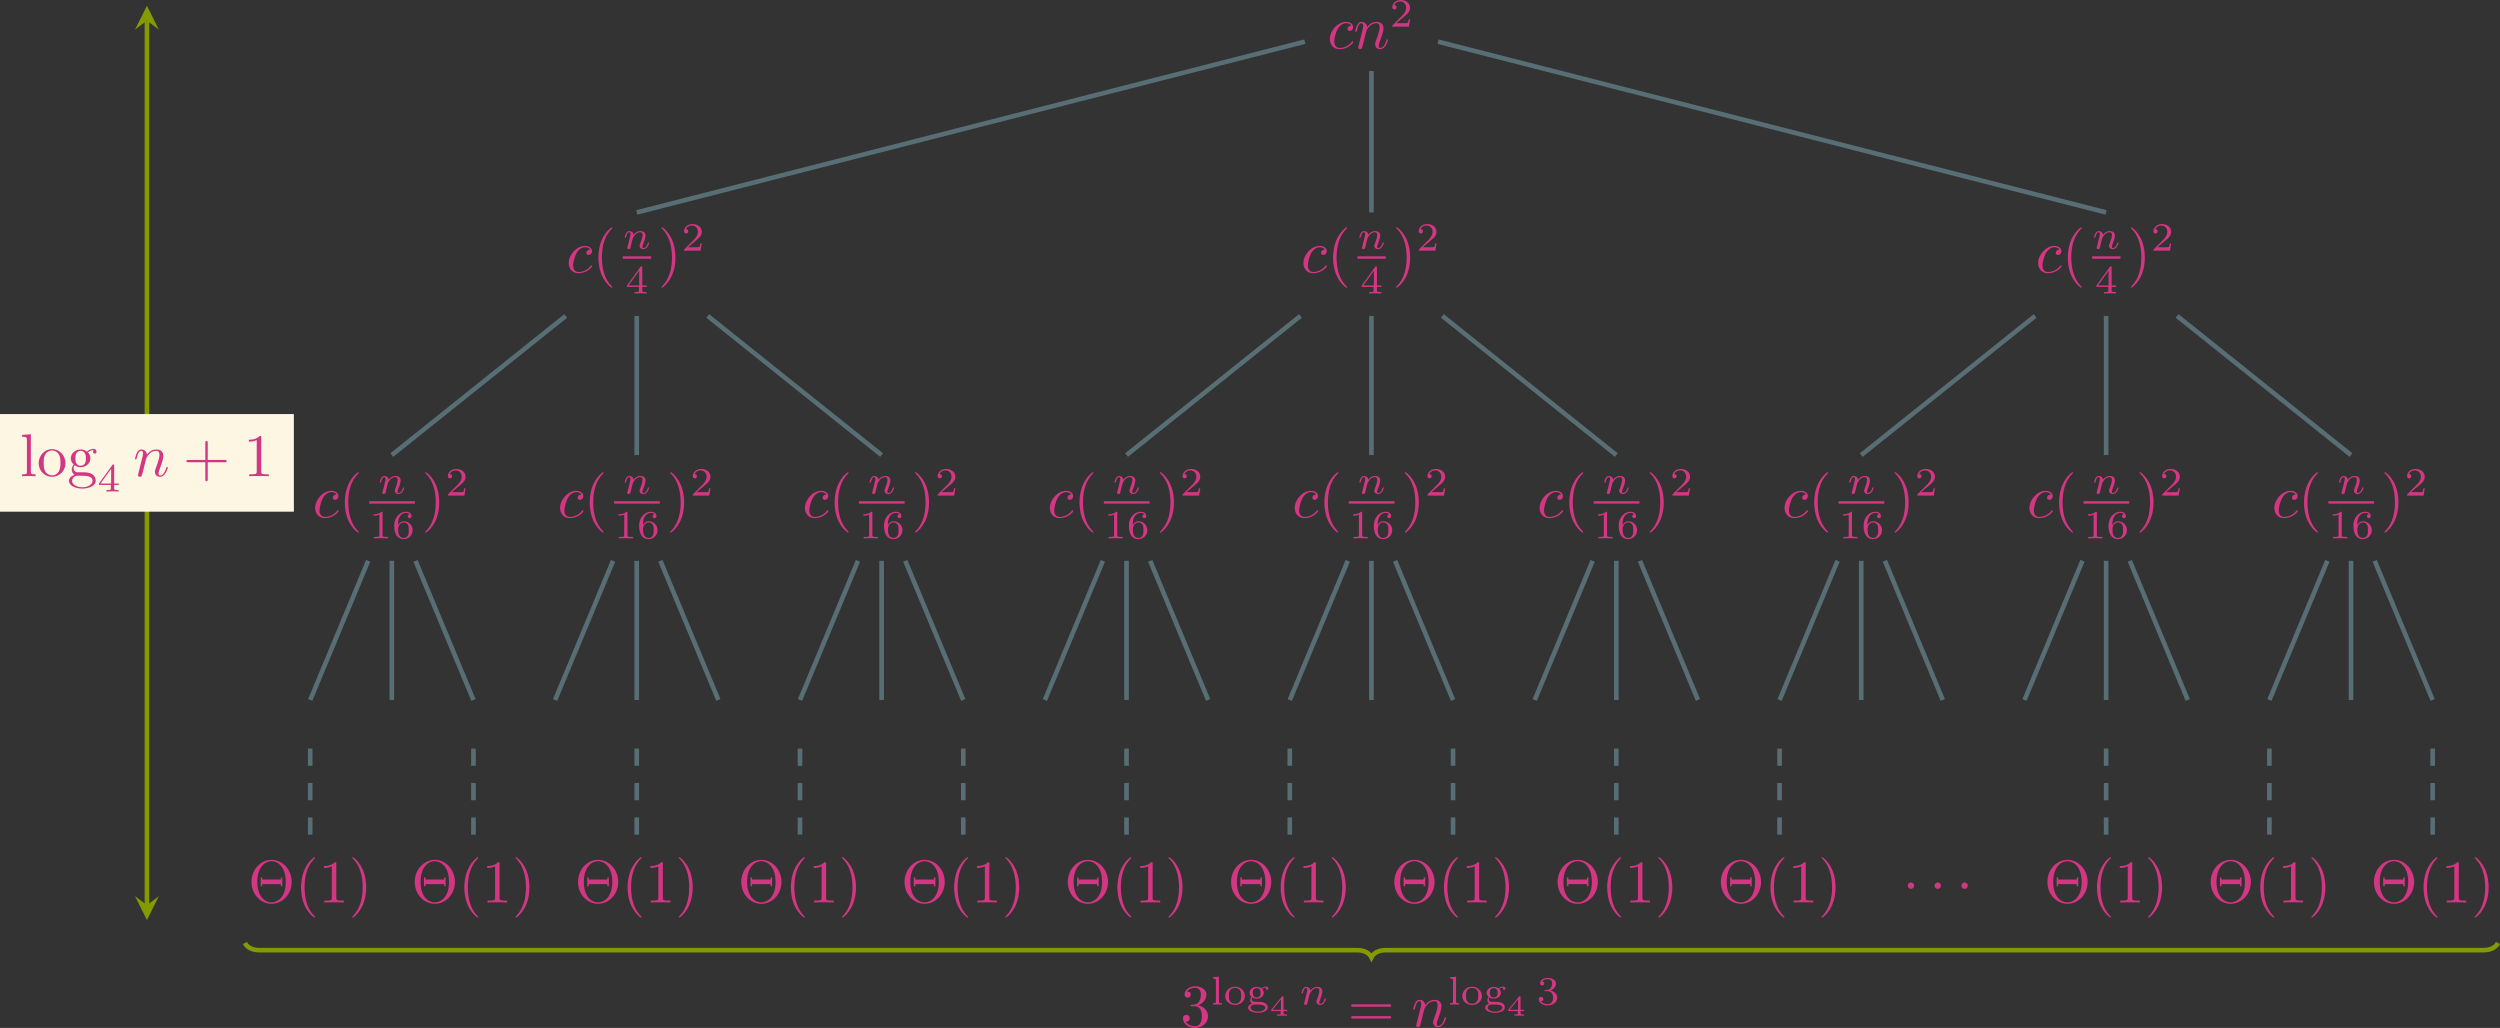 <?xml version="1.0" encoding="UTF-8" standalone="no"?>
<svg
   width="434.06pt"
   height="178.47pt"
   viewBox="0 0 434.06 178.47"
   version="1.1"
   id="svg749"
   xmlns:xlink="http://www.w3.org/1999/xlink"
   xmlns="http://www.w3.org/2000/svg"
   xmlns:svg="http://www.w3.org/2000/svg">
  <rect x="0" y="0" width="434.06" height="178.47" fill="#333333" stroke="none"/>
  <defs
     id="defs81">
    <g
       id="g79">
      <g
         id="glyph-0-0" />
      <g
         id="glyph-0-1">
        <path
           d="m 7.578,-3.562 c 0,-2.141 -1.594,-3.844 -3.5,-3.844 -1.891,0 -3.484,1.688 -3.484,3.844 0,2.156 1.609,3.797 3.484,3.797 1.906,0 3.5,-1.672 3.5,-3.797 z m -3.5,3.547 c -1.031,0 -2.469,-0.891 -2.469,-3.547 0,-2.703 1.453,-3.609 2.469,-3.609 1.062,0 2.469,0.953 2.469,3.609 0,2.688 -1.469,3.547 -2.469,3.547 z m 1.875,-4.328 H 5.688 v 0.359 H 2.469 V -4.344 H 2.203 v 1.516 H 2.469 V -3.188 H 5.688 v 0.359 h 0.266 z m 0,0"
           id="path3" />
      </g>
      <g
         id="glyph-0-2">
        <path
           d="m 3.469,2.516 c 0,-0.031 0,-0.047 -0.172,-0.234 C 1.984,0.969 1.656,-1.016 1.656,-2.625 c 0,-1.828 0.391,-3.656 1.688,-4.969 0.125,-0.125 0.125,-0.141 0.125,-0.172 C 3.469,-7.844 3.438,-7.875 3.375,-7.875 c -0.109,0 -1.047,0.719 -1.672,2.047 -0.531,1.156 -0.656,2.328 -0.656,3.203 0,0.812 0.109,2.094 0.688,3.281 0.625,1.281 1.531,1.969 1.641,1.969 0.062,0 0.094,-0.031 0.094,-0.109 z m 0,0"
           id="path6" />
      </g>
      <g
         id="glyph-0-3">
        <path
           d="m 3.094,-6.719 c 0,-0.25 0,-0.281 -0.25,-0.281 C 2.188,-6.328 1.266,-6.328 0.938,-6.328 V -6 c 0.203,0 0.828,0 1.375,-0.266 v 5.438 c 0,0.375 -0.031,0.5 -0.984,0.5 H 1 V 0 c 0.359,-0.031 1.281,-0.031 1.703,-0.031 0.422,0 1.328,0 1.703,0.031 V -0.328 H 4.062 c -0.938,0 -0.969,-0.109 -0.969,-0.5 z m 0,0"
           id="path9" />
      </g>
      <g
         id="glyph-0-4">
        <path
           d="m 3.031,-2.625 c 0,-0.812 -0.109,-2.094 -0.688,-3.281 C 1.719,-7.188 0.812,-7.875 0.703,-7.875 c -0.062,0 -0.109,0.047 -0.109,0.109 0,0.031 0,0.047 0.203,0.234 1.031,1.047 1.625,2.719 1.625,4.906 0,1.797 -0.391,3.641 -1.688,4.969 C 0.594,2.469 0.594,2.484 0.594,2.516 0.594,2.578 0.641,2.625 0.703,2.625 0.812,2.625 1.75,1.906 2.375,0.578 2.906,-0.578 3.031,-1.75 3.031,-2.625 Z m 0,0"
           id="path12" />
      </g>
      <g
         id="glyph-0-5">
        <path
           d="M 3.047,-3.703 C 3.906,-3.984 4.516,-4.719 4.516,-5.547 4.516,-6.406 3.594,-7 2.578,-7 c -1.062,0 -1.859,0.641 -1.859,1.438 0,0.344 0.234,0.547 0.547,0.547 0.312,0 0.531,-0.234 0.531,-0.531 0,-0.531 -0.5,-0.531 -0.656,-0.531 0.328,-0.516 1.016,-0.656 1.406,-0.656 0.422,0 1,0.234 1,1.188 0,0.125 -0.016,0.734 -0.297,1.188 -0.312,0.5 -0.672,0.531 -0.922,0.547 -0.094,0.016 -0.344,0.031 -0.422,0.031 -0.078,0.016 -0.156,0.016 -0.156,0.125 0,0.125 0.078,0.125 0.25,0.125 h 0.469 c 0.859,0 1.25,0.703 1.25,1.734 C 3.719,-0.375 3,-0.062 2.531,-0.062 c -0.453,0 -1.234,-0.172 -1.609,-0.797 0.375,0.047 0.688,-0.188 0.688,-0.578 0,-0.375 -0.281,-0.594 -0.578,-0.594 -0.25,0 -0.594,0.156 -0.594,0.609 0,0.953 0.984,1.656 2.125,1.656 1.281,0 2.234,-0.953 2.234,-2.031 0,-0.859 -0.656,-1.672 -1.75,-1.906 z m 0,0"
           id="path15" />
      </g>
      <g
         id="glyph-0-6">
        <path
           d="m 7.219,-3.438 c 0.156,0 0.359,0 0.359,-0.203 0,-0.219 -0.203,-0.219 -0.359,-0.219 H 0.938 c -0.156,0 -0.344,0 -0.344,0.219 0,0.203 0.188,0.203 0.344,0.203 z m 0,2.047 c 0.156,0 0.359,0 0.359,-0.219 C 7.578,-1.812 7.375,-1.812 7.219,-1.812 H 0.938 c -0.156,0 -0.344,0 -0.344,0.203 0,0.219 0.188,0.219 0.344,0.219 z m 0,0"
           id="path18" />
      </g>
      <g
         id="glyph-0-7">
        <path
           d="M 4.297,-2.422 H 7.219 c 0.156,0 0.359,0 0.359,-0.203 0,-0.203 -0.203,-0.203 -0.359,-0.203 H 4.297 V -5.781 c 0,-0.141 0,-0.344 -0.219,-0.344 C 3.875,-6.125 3.875,-5.922 3.875,-5.781 v 2.953 H 0.938 c -0.156,0 -0.344,0 -0.344,0.203 0,0.203 0.188,0.203 0.344,0.203 H 3.875 V 0.531 c 0,0.141 0,0.344 0.203,0.344 0.219,0 0.219,-0.203 0.219,-0.344 z m 0,0"
           id="path21" />
      </g>
      <g
         id="glyph-1-0" />
      <g
         id="glyph-1-1">
        <path
           d="m 2.016,-2.625 c 0,-0.297 -0.25,-0.562 -0.562,-0.562 -0.297,0 -0.547,0.266 -0.547,0.562 0,0.297 0.25,0.562 0.547,0.562 0.312,0 0.562,-0.266 0.562,-0.562 z m 0,0"
           id="path25" />
      </g>
      <g
         id="glyph-2-0" />
      <g
         id="glyph-2-1">
        <path
           d="M 1.953,0 V -0.25 C 1.5,-0.25 1.438,-0.25 1.438,-0.547 V -4.844 l -1.047,0.078 v 0.25 c 0.469,0 0.516,0.062 0.516,0.391 v 3.578 C 0.906,-0.25 0.844,-0.25 0.391,-0.25 V 0 c 0,0 0.5,-0.031 0.781,-0.031 0.266,0 0.516,0.016 0.781,0.031 z m 0,0"
           id="path29" />
      </g>
      <g
         id="glyph-2-2">
        <path
           d="m 3.688,-1.484 c 0,-0.875 -0.75,-1.625 -1.703,-1.625 -0.969,0 -1.719,0.75 -1.719,1.625 0,0.859 0.766,1.547 1.719,1.547 0.938,0 1.703,-0.688 1.703,-1.547 z m -0.641,-0.062 c 0,0.328 -0.016,0.703 -0.219,0.984 -0.188,0.266 -0.5,0.406 -0.844,0.406 -0.266,0 -0.641,-0.078 -0.875,-0.422 -0.188,-0.281 -0.203,-0.641 -0.203,-0.969 0,-0.297 0,-0.719 0.25,-1.016 0.172,-0.203 0.469,-0.344 0.828,-0.344 0.406,0 0.703,0.188 0.859,0.406 0.188,0.266 0.203,0.625 0.203,0.953 z m 0,0"
           id="path32" />
      </g>
      <g
         id="glyph-2-3">
        <path
           d="m 3.797,-2.781 c 0,-0.172 -0.125,-0.359 -0.406,-0.359 -0.109,0 -0.484,0.016 -0.812,0.312 -0.203,-0.141 -0.5,-0.25 -0.812,-0.25 -0.719,0 -1.234,0.484 -1.234,1.031 0,0.266 0.141,0.516 0.328,0.703 -0.047,0.062 -0.203,0.297 -0.203,0.562 0,0.094 0.016,0.422 0.297,0.625 -0.312,0.094 -0.688,0.328 -0.688,0.688 0,0.516 0.766,0.891 1.719,0.891 0.875,0 1.703,-0.344 1.703,-0.906 0,-0.203 -0.078,-0.578 -0.469,-0.781 -0.406,-0.219 -0.828,-0.219 -1.5,-0.219 -0.156,0 -0.406,0 -0.453,-0.016 C 1.031,-0.547 0.906,-0.75 0.906,-0.953 0.906,-1.125 0.969,-1.188 1,-1.234 1.109,-1.172 1.359,-1.031 1.766,-1.031 2.484,-1.031 3,-1.5 3,-2.047 3,-2.328 2.875,-2.531 2.703,-2.719 c 0.328,-0.219 0.594,-0.234 0.719,-0.234 -0.031,0.031 -0.062,0.062 -0.062,0.172 0,0.141 0.094,0.219 0.219,0.219 0.094,0 0.219,-0.062 0.219,-0.219 z m -1.344,0.734 c 0,0.109 0,0.391 -0.141,0.562 -0.109,0.125 -0.297,0.25 -0.547,0.25 -0.672,0 -0.672,-0.672 -0.672,-0.812 0,-0.109 0,-0.391 0.125,-0.578 0.109,-0.109 0.297,-0.234 0.547,-0.234 0.688,0 0.688,0.672 0.688,0.812 z m 0.812,2.578 c 0,0.375 -0.562,0.688 -1.281,0.688 -0.734,0 -1.281,-0.328 -1.281,-0.688 0,-0.25 0.219,-0.547 0.656,-0.547 h 0.406 c 0.625,0 1.5,0 1.5,0.547 z m 0,0"
           id="path35" />
      </g>
      <g
         id="glyph-3-0" />
      <g
         id="glyph-3-1">
        <path
           d="m 3.078,-0.812 v -0.219 h -0.625 v -2.188 c 0,-0.125 0,-0.156 -0.141,-0.156 -0.094,0 -0.094,0 -0.156,0.078 L 0.312,-1.031 v 0.219 h 1.656 v 0.391 c 0,0.156 0,0.203 -0.422,0.203 h -0.188 V 0 c 0.234,-0.016 0.562,-0.016 0.859,-0.016 0.281,0 0.609,0 0.844,0.016 V -0.219 H 2.891 c -0.438,0 -0.438,-0.047 -0.438,-0.203 V -0.812 Z m -1.062,-2.031 v 1.812 h -1.469 z m 0,0"
           id="path39" />
      </g>
      <g
         id="glyph-4-0" />
      <g
         id="glyph-4-1">
        <path
           d="m 0.844,-0.438 c -0.016,0.094 -0.062,0.266 -0.062,0.281 0,0.156 0.125,0.219 0.234,0.219 0.125,0 0.234,-0.078 0.281,-0.141 0.031,-0.062 0.078,-0.297 0.125,-0.438 0.031,-0.125 0.109,-0.453 0.141,-0.625 0.047,-0.156 0.094,-0.312 0.125,-0.469 0.078,-0.281 0.094,-0.344 0.297,-0.625 C 2.172,-2.516 2.5,-2.875 3.031,-2.875 c 0.391,0 0.406,0.359 0.406,0.484 0,0.422 -0.297,1.188 -0.406,1.484 -0.078,0.203 -0.109,0.266 -0.109,0.375 0,0.375 0.297,0.594 0.656,0.594 0.703,0 1,-0.953 1,-1.062 0,-0.094 -0.078,-0.094 -0.109,-0.094 -0.094,0 -0.094,0.047 -0.125,0.125 C 4.188,-0.406 3.875,-0.125 3.609,-0.125 c -0.156,0 -0.188,-0.094 -0.188,-0.25 0,-0.156 0.047,-0.25 0.172,-0.562 0.078,-0.219 0.359,-0.953 0.359,-1.344 0,-0.672 -0.531,-0.797 -0.906,-0.797 -0.578,0 -0.969,0.359 -1.172,0.641 -0.047,-0.484 -0.453,-0.641 -0.75,-0.641 -0.297,0 -0.453,0.219 -0.547,0.375 -0.156,0.266 -0.25,0.656 -0.25,0.703 0,0.078 0.094,0.078 0.125,0.078 0.094,0 0.094,-0.016 0.141,-0.203 0.109,-0.406 0.25,-0.75 0.516,-0.75 0.188,0 0.234,0.156 0.234,0.344 0,0.125 -0.062,0.391 -0.125,0.578 -0.047,0.188 -0.109,0.469 -0.141,0.625 z m 0,0"
           id="path43" />
      </g>
      <g
         id="glyph-5-0" />
      <g
         id="glyph-5-1">
        <path
           d="m 0.922,-0.625 c -0.031,0.156 -0.094,0.406 -0.094,0.453 0,0.188 0.141,0.281 0.312,0.281 0.125,0 0.312,-0.078 0.375,-0.281 C 1.531,-0.203 1.656,-0.688 1.719,-0.953 L 1.953,-1.906 C 2.016,-2.125 2.078,-2.359 2.125,-2.609 2.172,-2.781 2.25,-3.094 2.266,-3.125 c 0.156,-0.328 0.719,-1.281 1.719,-1.281 0.469,0 0.562,0.391 0.562,0.734 0,0.641 -0.516,1.984 -0.688,2.438 -0.094,0.25 -0.094,0.375 -0.094,0.484 0,0.5 0.359,0.859 0.859,0.859 C 5.609,0.109 6,-1.422 6,-1.5 6,-1.609 5.906,-1.609 5.875,-1.609 c -0.109,0 -0.109,0.031 -0.156,0.188 -0.219,0.719 -0.562,1.312 -1.078,1.312 -0.172,0 -0.25,-0.109 -0.25,-0.359 0,-0.25 0.094,-0.5 0.188,-0.734 0.203,-0.562 0.641,-1.719 0.641,-2.312 0,-0.703 -0.453,-1.125 -1.203,-1.125 -0.953,0 -1.469,0.672 -1.641,0.906 -0.047,-0.578 -0.484,-0.906 -0.969,-0.906 -0.484,0 -0.688,0.406 -0.781,0.594 C 0.453,-3.688 0.297,-3.062 0.297,-3.031 c 0,0.109 0.109,0.109 0.141,0.109 0.094,0 0.109,0 0.172,-0.234 0.172,-0.75 0.391,-1.25 0.766,-1.25 0.203,0 0.328,0.125 0.328,0.484 0,0.219 -0.031,0.328 -0.172,0.875 z m 0,0"
           id="path47" />
      </g>
      <g
         id="glyph-5-2">
        <path
           d="m 4.156,-3.984 c -0.172,0 -0.312,0 -0.453,0.141 C 3.531,-3.688 3.5,-3.5 3.5,-3.438 c 0,0.25 0.203,0.375 0.391,0.375 0.312,0 0.594,-0.25 0.594,-0.672 0,-0.516 -0.5,-0.906 -1.234,-0.906 -1.422,0 -2.812,1.5 -2.812,2.984 0,0.938 0.609,1.766 1.688,1.766 1.516,0 2.391,-1.109 2.391,-1.234 0,-0.062 -0.062,-0.141 -0.125,-0.141 -0.047,0 -0.078,0.031 -0.141,0.109 -0.828,1.047 -1.969,1.047 -2.094,1.047 -0.672,0 -0.953,-0.516 -0.953,-1.156 0,-0.422 0.219,-1.438 0.578,-2.094 0.312,-0.594 0.891,-1.047 1.469,-1.047 0.359,0 0.766,0.125 0.906,0.422 z m 0,0"
           id="path50" />
      </g>
      <g
         id="glyph-6-0" />
      <g
         id="glyph-6-1">
        <path
           d="m 1.906,-2.328 c 0.547,0 0.938,0.375 0.938,1.125 0,0.859 -0.516,1.125 -0.906,1.125 -0.281,0 -0.906,-0.078 -1.188,-0.5 0.328,0 0.406,-0.234 0.406,-0.391 0,-0.219 -0.172,-0.375 -0.391,-0.375 -0.188,0 -0.391,0.125 -0.391,0.406 0,0.656 0.719,1.078 1.562,1.078 0.969,0 1.641,-0.656 1.641,-1.344 0,-0.547 -0.438,-1.094 -1.203,-1.25 0.719,-0.266 0.984,-0.781 0.984,-1.219 0,-0.547 -0.625,-0.953 -1.406,-0.953 -0.766,0 -1.359,0.375 -1.359,0.938 0,0.234 0.156,0.359 0.359,0.359 0.219,0 0.359,-0.156 0.359,-0.344 0,-0.203 -0.141,-0.359 -0.359,-0.375 0.25,-0.297 0.719,-0.375 0.984,-0.375 0.312,0 0.75,0.156 0.75,0.75 0,0.297 -0.094,0.625 -0.281,0.828 -0.219,0.266 -0.422,0.281 -0.766,0.312 -0.172,0.016 -0.188,0.016 -0.219,0.016 -0.016,0 -0.078,0.016 -0.078,0.094 0,0.094 0.062,0.094 0.188,0.094 z m 0,0"
           id="path54" />
      </g>
      <g
         id="glyph-6-2">
        <path
           d="m 2.328,-4.438 c 0,-0.188 0,-0.188 -0.203,-0.188 -0.453,0.438 -1.078,0.438 -1.359,0.438 v 0.25 c 0.156,0 0.625,0 1,-0.188 v 3.547 c 0,0.234 0,0.328 -0.688,0.328 H 0.812 V 0 c 0.125,0 0.984,-0.031 1.234,-0.031 0.219,0 1.094,0.031 1.25,0.031 V -0.25 H 3.031 c -0.703,0 -0.703,-0.094 -0.703,-0.328 z m 0,0"
           id="path57" />
      </g>
      <g
         id="glyph-6-3">
        <path
           d="m 1.047,-2.281 c 0,-0.562 0.047,-1.078 0.312,-1.516 0.234,-0.375 0.609,-0.625 1.062,-0.625 0.203,0 0.484,0.047 0.625,0.234 C 2.875,-4.172 2.719,-4.047 2.719,-3.844 c 0,0.172 0.125,0.328 0.328,0.328 0.219,0 0.344,-0.141 0.344,-0.344 0,-0.406 -0.297,-0.766 -0.984,-0.766 -1,0 -2.031,0.922 -2.031,2.422 0,1.797 0.844,2.344 1.625,2.344 0.844,0 1.578,-0.656 1.578,-1.562 0,-0.891 -0.703,-1.547 -1.516,-1.547 -0.562,0 -0.859,0.375 -1.016,0.688 z M 2,-0.078 c -0.359,0 -0.625,-0.203 -0.781,-0.516 C 1.125,-0.797 1.062,-1.156 1.062,-1.562 c 0,-0.688 0.406,-1.203 0.969,-1.203 0.312,0 0.531,0.125 0.703,0.375 0.172,0.266 0.172,0.562 0.172,0.969 0,0.391 0,0.688 -0.188,0.969 -0.156,0.234 -0.391,0.375 -0.719,0.375 z m 0,0"
           id="path60" />
      </g>
      <g
         id="glyph-6-4">
        <path
           d="M 3.516,-1.266 H 3.281 c -0.016,0.156 -0.094,0.562 -0.188,0.625 C 3.047,-0.594 2.516,-0.594 2.406,-0.594 H 1.125 c 0.734,-0.641 0.984,-0.844 1.391,-1.172 0.516,-0.406 1,-0.844 1,-1.5 0,-0.844 -0.734,-1.359 -1.625,-1.359 -0.859,0 -1.453,0.609 -1.453,1.25 0,0.344 0.297,0.391 0.375,0.391 0.156,0 0.359,-0.125 0.359,-0.375 0,-0.125 -0.047,-0.375 -0.406,-0.375 C 0.984,-4.219 1.453,-4.375 1.781,-4.375 c 0.703,0 1.062,0.547 1.062,1.109 0,0.609 -0.438,1.078 -0.656,1.328 L 0.516,-0.266 C 0.438,-0.203 0.438,-0.188 0.438,0 h 2.875 z m 0,0"
           id="path63" />
      </g>
      <g
         id="glyph-6-5">
        <path
           d="m 3.688,-1.141 v -0.25 H 2.906 V -4.5 c 0,-0.141 0,-0.203 -0.141,-0.203 -0.094,0 -0.125,0 -0.188,0.109 l -2.312,3.203 v 0.25 h 2.062 v 0.562 c 0,0.25 0,0.328 -0.578,0.328 H 1.562 V 0 C 1.922,-0.016 2.359,-0.031 2.609,-0.031 2.875,-0.031 3.312,-0.016 3.672,0 v -0.25 h -0.188 C 2.906,-0.25 2.906,-0.328 2.906,-0.578 v -0.562 z M 2.375,-3.938 v 2.547 H 0.531 Z m 0,0"
           id="path66" />
      </g>
      <g
         id="glyph-7-0" />
      <g
         id="glyph-7-1">
        <path
           d="m 2.672,0 v -0.328 c -0.703,0 -0.812,0 -0.812,-0.469 V -7.281 L 0.344,-7.172 v 0.328 c 0.734,0 0.828,0.078 0.828,0.578 v 5.469 c 0,0.469 -0.125,0.469 -0.828,0.469 V 0 l 1.172,-0.031 z m 0,0"
           id="path70" />
      </g>
      <g
         id="glyph-7-2">
        <path
           d="m 4.953,-2.25 c 0,-1.344 -1.062,-2.453 -2.328,-2.453 -1.312,0 -2.328,1.141 -2.328,2.453 0,1.359 1.094,2.359 2.312,2.359 1.281,0 2.344,-1.016 2.344,-2.359 z m -0.875,-0.078 c 0,0.375 0,0.938 -0.234,1.406 -0.234,0.469 -0.688,0.781 -1.219,0.781 -0.453,0 -0.906,-0.234 -1.203,-0.703 -0.25,-0.469 -0.25,-1.109 -0.25,-1.484 0,-0.406 0,-0.984 0.25,-1.438 C 1.703,-4.25 2.188,-4.469 2.609,-4.469 c 0.469,0 0.922,0.234 1.188,0.672 0.281,0.453 0.281,1.062 0.281,1.469 z m 0,0"
           id="path73" />
      </g>
      <g
         id="glyph-7-3">
        <path
           d="m 5.094,-4.234 c 0,-0.188 -0.125,-0.516 -0.531,-0.516 -0.219,0 -0.672,0.062 -1.125,0.484 -0.438,-0.344 -0.875,-0.375 -1.109,-0.375 -0.969,0 -1.703,0.719 -1.703,1.531 0,0.469 0.234,0.859 0.5,1.078 -0.141,0.156 -0.328,0.516 -0.328,0.875 0,0.328 0.141,0.719 0.469,0.938 -0.641,0.172 -0.969,0.625 -0.969,1.047 0,0.75 1.031,1.328 2.312,1.328 1.25,0 2.344,-0.531 2.344,-1.344 0,-0.375 -0.156,-0.906 -0.688,-1.203 C 3.703,-0.688 3.094,-0.688 2.453,-0.688 c -0.266,0 -0.703,0 -0.781,0 -0.344,-0.047 -0.562,-0.375 -0.562,-0.703 0,-0.047 0,-0.297 0.188,-0.5 0.406,0.297 0.828,0.328 1.031,0.328 0.984,0 1.703,-0.719 1.703,-1.531 0,-0.391 -0.172,-0.781 -0.438,-1.016 0.391,-0.359 0.766,-0.422 0.953,-0.422 0,0 0.078,0 0.109,0.016 -0.125,0.047 -0.172,0.156 -0.172,0.281 0,0.188 0.141,0.312 0.297,0.312 0.109,0 0.312,-0.078 0.312,-0.312 z m -1.844,1.125 c 0,0.281 -0.016,0.625 -0.172,0.891 C 3,-2.094 2.75,-1.812 2.328,-1.812 c -0.906,0 -0.906,-1.047 -0.906,-1.281 0,-0.281 0,-0.625 0.156,-0.891 0.094,-0.125 0.328,-0.422 0.75,-0.422 0.922,0 0.922,1.062 0.922,1.297 z m 1.156,3.938 c 0,0.562 -0.75,1.094 -1.781,1.094 -1.062,0 -1.781,-0.531 -1.781,-1.094 0,-0.484 0.391,-0.875 0.859,-0.906 h 0.625 c 0.891,0 2.078,0 2.078,0.906 z m 0,0"
           id="path76" />
      </g>
    </g>
  </defs>
  <use
     xlink:href="#glyph-0-1"
     x="136.066"
     y="232.06"
     id="use85"
     style="fill:#d33682;fill-opacity:1"
     transform="translate(-93,-75.367)" />
  <use
     xlink:href="#glyph-0-2"
     x="144.225"
     y="232.06"
     id="use87"
     style="fill:#d33682;fill-opacity:1"
     transform="translate(-93,-75.367)" />
  <use
     xlink:href="#glyph-0-3"
     x="148.298"
     y="232.06"
     id="use89"
     style="fill:#d33682;fill-opacity:1"
     transform="translate(-93,-75.367)" />
  <use
     xlink:href="#glyph-0-4"
     x="153.548"
     y="232.06"
     id="use91"
     style="fill:#d33682;fill-opacity:1"
     transform="translate(-93,-75.367)" />
  <path
     fill="none"
     stroke-width="0.797"
     stroke-linecap="butt"
     stroke-linejoin="miter"
     stroke="#586e75"
     stroke-opacity="1"
     stroke-dasharray="2.989, 2.989"
     stroke-miterlimit="10"
     d="M 53.859,144.918 V 128.555"
     id="path95" />
  <use
     xlink:href="#glyph-0-1"
     x="164.413"
     y="232.06"
     id="use97"
     style="fill:#d33682;fill-opacity:1"
     transform="translate(-93,-75.367)" />
  <use
     xlink:href="#glyph-0-2"
     x="172.571"
     y="232.06"
     id="use99"
     style="fill:#d33682;fill-opacity:1"
     transform="translate(-93,-75.367)" />
  <use
     xlink:href="#glyph-0-3"
     x="176.645"
     y="232.06"
     id="use101"
     style="fill:#d33682;fill-opacity:1"
     transform="translate(-93,-75.367)" />
  <use
     xlink:href="#glyph-0-4"
     x="181.895"
     y="232.06"
     id="use103"
     style="fill:#d33682;fill-opacity:1"
     transform="translate(-93,-75.367)" />
  <path
     fill="none"
     stroke-width="0.797"
     stroke-linecap="butt"
     stroke-linejoin="miter"
     stroke="#586e75"
     stroke-opacity="1"
     stroke-dasharray="2.989, 2.989"
     stroke-miterlimit="10"
     d="M 82.203,144.918 V 128.555"
     id="path107" />
  <use
     xlink:href="#glyph-0-1"
     x="192.76"
     y="232.06"
     id="use109"
     style="fill:#d33682;fill-opacity:1"
     transform="translate(-93,-75.367)" />
  <use
     xlink:href="#glyph-0-2"
     x="200.918"
     y="232.06"
     id="use111"
     style="fill:#d33682;fill-opacity:1"
     transform="translate(-93,-75.367)" />
  <use
     xlink:href="#glyph-0-3"
     x="204.992"
     y="232.06"
     id="use113"
     style="fill:#d33682;fill-opacity:1"
     transform="translate(-93,-75.367)" />
  <use
     xlink:href="#glyph-0-4"
     x="210.242"
     y="232.06"
     id="use115"
     style="fill:#d33682;fill-opacity:1"
     transform="translate(-93,-75.367)" />
  <path
     fill="none"
     stroke-width="0.797"
     stroke-linecap="butt"
     stroke-linejoin="miter"
     stroke="#586e75"
     stroke-opacity="1"
     stroke-dasharray="2.989, 2.989"
     stroke-miterlimit="10"
     d="M 110.551,144.918 V 128.555"
     id="path119" />
  <use
     xlink:href="#glyph-0-1"
     x="221.107"
     y="232.06"
     id="use121"
     style="fill:#d33682;fill-opacity:1"
     transform="translate(-93,-75.367)" />
  <use
     xlink:href="#glyph-0-2"
     x="229.266"
     y="232.06"
     id="use123"
     style="fill:#d33682;fill-opacity:1"
     transform="translate(-93,-75.367)" />
  <use
     xlink:href="#glyph-0-3"
     x="233.339"
     y="232.06"
     id="use125"
     style="fill:#d33682;fill-opacity:1"
     transform="translate(-93,-75.367)" />
  <use
     xlink:href="#glyph-0-4"
     x="238.589"
     y="232.06"
     id="use127"
     style="fill:#d33682;fill-opacity:1"
     transform="translate(-93,-75.367)" />
  <path
     fill="none"
     stroke-width="0.797"
     stroke-linecap="butt"
     stroke-linejoin="miter"
     stroke="#586e75"
     stroke-opacity="1"
     stroke-dasharray="2.989, 2.989"
     stroke-miterlimit="10"
     d="M 138.898,144.918 V 128.555"
     id="path131" />
  <use
     xlink:href="#glyph-0-1"
     x="249.453"
     y="232.06"
     id="use133"
     style="fill:#d33682;fill-opacity:1"
     transform="translate(-93,-75.367)" />
  <use
     xlink:href="#glyph-0-2"
     x="257.612"
     y="232.06"
     id="use135"
     style="fill:#d33682;fill-opacity:1"
     transform="translate(-93,-75.367)" />
  <use
     xlink:href="#glyph-0-3"
     x="261.685"
     y="232.06"
     id="use137"
     style="fill:#d33682;fill-opacity:1"
     transform="translate(-93,-75.367)" />
  <use
     xlink:href="#glyph-0-4"
     x="266.935"
     y="232.06"
     id="use139"
     style="fill:#d33682;fill-opacity:1"
     transform="translate(-93,-75.367)" />
  <path
     fill="none"
     stroke-width="0.797"
     stroke-linecap="butt"
     stroke-linejoin="miter"
     stroke="#586e75"
     stroke-opacity="1"
     stroke-dasharray="2.989, 2.989"
     stroke-miterlimit="10"
     d="M 167.246,144.918 V 128.555"
     id="path143" />
  <use
     xlink:href="#glyph-0-1"
     x="277.8"
     y="232.06"
     id="use145"
     style="fill:#d33682;fill-opacity:1"
     transform="translate(-93,-75.367)" />
  <use
     xlink:href="#glyph-0-2"
     x="285.959"
     y="232.06"
     id="use147"
     style="fill:#d33682;fill-opacity:1"
     transform="translate(-93,-75.367)" />
  <use
     xlink:href="#glyph-0-3"
     x="290.033"
     y="232.06"
     id="use149"
     style="fill:#d33682;fill-opacity:1"
     transform="translate(-93,-75.367)" />
  <use
     xlink:href="#glyph-0-4"
     x="295.283"
     y="232.06"
     id="use151"
     style="fill:#d33682;fill-opacity:1"
     transform="translate(-93,-75.367)" />
  <path
     fill="none"
     stroke-width="0.797"
     stroke-linecap="butt"
     stroke-linejoin="miter"
     stroke="#586e75"
     stroke-opacity="1"
     stroke-dasharray="2.989, 2.989"
     stroke-miterlimit="10"
     d="M 195.594,144.918 V 128.555"
     id="path155" />
  <use
     xlink:href="#glyph-0-1"
     x="306.147"
     y="232.06"
     id="use157"
     style="fill:#d33682;fill-opacity:1"
     transform="translate(-93,-75.367)" />
  <use
     xlink:href="#glyph-0-2"
     x="314.306"
     y="232.06"
     id="use159"
     style="fill:#d33682;fill-opacity:1"
     transform="translate(-93,-75.367)" />
  <use
     xlink:href="#glyph-0-3"
     x="318.379"
     y="232.06"
     id="use161"
     style="fill:#d33682;fill-opacity:1"
     transform="translate(-93,-75.367)" />
  <use
     xlink:href="#glyph-0-4"
     x="323.629"
     y="232.06"
     id="use163"
     style="fill:#d33682;fill-opacity:1"
     transform="translate(-93,-75.367)" />
  <path
     fill="none"
     stroke-width="0.797"
     stroke-linecap="butt"
     stroke-linejoin="miter"
     stroke="#586e75"
     stroke-opacity="1"
     stroke-dasharray="2.989, 2.989"
     stroke-miterlimit="10"
     d="M 223.938,144.918 V 128.555"
     id="path167" />
  <use
     xlink:href="#glyph-0-1"
     x="334.494"
     y="232.06"
     id="use169"
     style="fill:#d33682;fill-opacity:1"
     transform="translate(-93,-75.367)" />
  <use
     xlink:href="#glyph-0-2"
     x="342.652"
     y="232.06"
     id="use171"
     style="fill:#d33682;fill-opacity:1"
     transform="translate(-93,-75.367)" />
  <use
     xlink:href="#glyph-0-3"
     x="346.726"
     y="232.06"
     id="use173"
     style="fill:#d33682;fill-opacity:1"
     transform="translate(-93,-75.367)" />
  <use
     xlink:href="#glyph-0-4"
     x="351.976"
     y="232.06"
     id="use175"
     style="fill:#d33682;fill-opacity:1"
     transform="translate(-93,-75.367)" />
  <path
     fill="none"
     stroke-width="0.797"
     stroke-linecap="butt"
     stroke-linejoin="miter"
     stroke="#586e75"
     stroke-opacity="1"
     stroke-dasharray="2.989, 2.989"
     stroke-miterlimit="10"
     d="M 252.285,144.918 V 128.555"
     id="path179" />
  <use
     xlink:href="#glyph-0-1"
     x="362.841"
     y="232.06"
     id="use181"
     style="fill:#d33682;fill-opacity:1"
     transform="translate(-93,-75.367)" />
  <use
     xlink:href="#glyph-0-2"
     x="371"
     y="232.06"
     id="use183"
     style="fill:#d33682;fill-opacity:1"
     transform="translate(-93,-75.367)" />
  <use
     xlink:href="#glyph-0-3"
     x="375.073"
     y="232.06"
     id="use185"
     style="fill:#d33682;fill-opacity:1"
     transform="translate(-93,-75.367)" />
  <use
     xlink:href="#glyph-0-4"
     x="380.323"
     y="232.06"
     id="use187"
     style="fill:#d33682;fill-opacity:1"
     transform="translate(-93,-75.367)" />
  <path
     fill="none"
     stroke-width="0.797"
     stroke-linecap="butt"
     stroke-linejoin="miter"
     stroke="#586e75"
     stroke-opacity="1"
     stroke-dasharray="2.989, 2.989"
     stroke-miterlimit="10"
     d="M 280.633,144.918 V 128.555"
     id="path191" />
  <use
     xlink:href="#glyph-0-1"
     x="391.187"
     y="232.06"
     id="use193"
     style="fill:#d33682;fill-opacity:1"
     transform="translate(-93,-75.367)" />
  <use
     xlink:href="#glyph-0-2"
     x="399.345"
     y="232.06"
     id="use195"
     style="fill:#d33682;fill-opacity:1"
     transform="translate(-93,-75.367)" />
  <use
     xlink:href="#glyph-0-3"
     x="403.419"
     y="232.06"
     id="use197"
     style="fill:#d33682;fill-opacity:1"
     transform="translate(-93,-75.367)" />
  <use
     xlink:href="#glyph-0-4"
     x="408.669"
     y="232.06"
     id="use199"
     style="fill:#d33682;fill-opacity:1"
     transform="translate(-93,-75.367)" />
  <path
     fill="none"
     stroke-width="0.797"
     stroke-linecap="butt"
     stroke-linejoin="miter"
     stroke="#586e75"
     stroke-opacity="1"
     stroke-dasharray="2.989, 2.989"
     stroke-miterlimit="10"
     d="M 308.98,144.918 V 128.555"
     id="path203" />
  <use
     xlink:href="#glyph-1-1"
     x="423.326"
     y="231.768"
     id="use205"
     style="fill:#d33682;fill-opacity:1"
     transform="translate(-93,-75.367)" />
  <use
     xlink:href="#glyph-1-1"
     x="427.978"
     y="231.768"
     id="use209"
     style="fill:#d33682;fill-opacity:1"
     transform="translate(-93,-75.367)" />
  <use
     xlink:href="#glyph-1-1"
     x="432.639"
     y="231.768"
     id="use213"
     style="fill:#d33682;fill-opacity:1"
     transform="translate(-93,-75.367)" />
  <use
     xlink:href="#glyph-0-1"
     x="447.881"
     y="232.06"
     id="use217"
     style="fill:#d33682;fill-opacity:1"
     transform="translate(-93,-75.367)" />
  <use
     xlink:href="#glyph-0-2"
     x="456.039"
     y="232.06"
     id="use219"
     style="fill:#d33682;fill-opacity:1"
     transform="translate(-93,-75.367)" />
  <use
     xlink:href="#glyph-0-3"
     x="460.113"
     y="232.06"
     id="use221"
     style="fill:#d33682;fill-opacity:1"
     transform="translate(-93,-75.367)" />
  <use
     xlink:href="#glyph-0-4"
     x="465.363"
     y="232.06"
     id="use223"
     style="fill:#d33682;fill-opacity:1"
     transform="translate(-93,-75.367)" />
  <path
     fill="none"
     stroke-width="0.797"
     stroke-linecap="butt"
     stroke-linejoin="miter"
     stroke="#586e75"
     stroke-opacity="1"
     stroke-dasharray="2.989, 2.989"
     stroke-miterlimit="10"
     d="M 365.672,144.918 V 128.555"
     id="path227" />
  <use
     xlink:href="#glyph-0-1"
     x="476.228"
     y="232.06"
     id="use229"
     style="fill:#d33682;fill-opacity:1"
     transform="translate(-93,-75.367)" />
  <use
     xlink:href="#glyph-0-2"
     x="484.387"
     y="232.06"
     id="use231"
     style="fill:#d33682;fill-opacity:1"
     transform="translate(-93,-75.367)" />
  <use
     xlink:href="#glyph-0-3"
     x="488.461"
     y="232.06"
     id="use233"
     style="fill:#d33682;fill-opacity:1"
     transform="translate(-93,-75.367)" />
  <use
     xlink:href="#glyph-0-4"
     x="493.711"
     y="232.06"
     id="use235"
     style="fill:#d33682;fill-opacity:1"
     transform="translate(-93,-75.367)" />
  <path
     fill="none"
     stroke-width="0.797"
     stroke-linecap="butt"
     stroke-linejoin="miter"
     stroke="#586e75"
     stroke-opacity="1"
     stroke-dasharray="2.989, 2.989"
     stroke-miterlimit="10"
     d="M 394.02,144.918 V 128.555"
     id="path239" />
  <use
     xlink:href="#glyph-0-1"
     x="504.575"
     y="232.06"
     id="use241"
     style="fill:#d33682;fill-opacity:1"
     transform="translate(-93,-75.367)" />
  <use
     xlink:href="#glyph-0-2"
     x="512.734"
     y="232.06"
     id="use243"
     style="fill:#d33682;fill-opacity:1"
     transform="translate(-93,-75.367)" />
  <use
     xlink:href="#glyph-0-3"
     x="516.808"
     y="232.06"
     id="use245"
     style="fill:#d33682;fill-opacity:1"
     transform="translate(-93,-75.367)" />
  <use
     xlink:href="#glyph-0-4"
     x="522.058"
     y="232.06"
     id="use247"
     style="fill:#d33682;fill-opacity:1"
     transform="translate(-93,-75.367)" />
  <path
     fill="none"
     stroke-width="0.797"
     stroke-linecap="butt"
     stroke-linejoin="miter"
     stroke="#586e75"
     stroke-opacity="1"
     stroke-dasharray="2.989, 2.989"
     stroke-miterlimit="10"
     d="M 422.367,144.918 V 128.555"
     id="path251" />
  <path
     fill="none"
     stroke-width="0.797"
     stroke-linecap="butt"
     stroke-linejoin="miter"
     stroke="#859900"
     stroke-opacity="1"
     stroke-miterlimit="10"
     d="m 433.703,163.723 c -0.371,0.746 -1.242,1.246 -2.488,1.246 H 240.602 c -1.242,0 -2.117,0.496 -2.488,1.242 -0.375,-0.746 -1.246,-1.242 -2.492,-1.242 H 45.012 c -1.246,0 -2.117,-0.5 -2.492,-1.246"
     id="path253" />
  <use
     xlink:href="#glyph-0-5"
     x="297.952"
     y="253.603"
     id="use255"
     style="fill:#d33682;fill-opacity:1"
     transform="translate(-93,-75.367)" />
  <use
     xlink:href="#glyph-2-1"
     x="303.202"
     y="249.792"
     id="use259"
     style="fill:#d33682;fill-opacity:1"
     transform="translate(-93,-75.367)" />
  <use
     xlink:href="#glyph-2-2"
     x="305.455"
     y="249.792"
     id="use261"
     style="fill:#d33682;fill-opacity:1"
     transform="translate(-93,-75.367)" />
  <use
     xlink:href="#glyph-2-3"
     x="309.423"
     y="249.792"
     id="use263"
     style="fill:#d33682;fill-opacity:1"
     transform="translate(-93,-75.367)" />
  <use
     xlink:href="#glyph-3-1"
     x="313.391"
     y="251.72"
     id="use267"
     style="fill:#d33682;fill-opacity:1"
     transform="translate(-93,-75.367)" />
  <use
     xlink:href="#glyph-4-1"
     x="318.64"
     y="249.792"
     id="use271"
     style="fill:#d33682;fill-opacity:1"
     transform="translate(-93,-75.367)" />
  <use
     xlink:href="#glyph-0-6"
     x="326.979"
     y="253.603"
     id="use275"
     style="fill:#d33682;fill-opacity:1"
     transform="translate(-93,-75.367)" />
  <use
     xlink:href="#glyph-5-1"
     x="338.063"
     y="253.603"
     id="use279"
     style="fill:#d33682;fill-opacity:1"
     transform="translate(-93,-75.367)" />
  <use
     xlink:href="#glyph-2-1"
     x="344.365"
     y="249.792"
     id="use283"
     style="fill:#d33682;fill-opacity:1"
     transform="translate(-93,-75.367)" />
  <use
     xlink:href="#glyph-2-2"
     x="346.618"
     y="249.792"
     id="use285"
     style="fill:#d33682;fill-opacity:1"
     transform="translate(-93,-75.367)" />
  <use
     xlink:href="#glyph-2-3"
     x="350.586"
     y="249.792"
     id="use287"
     style="fill:#d33682;fill-opacity:1"
     transform="translate(-93,-75.367)" />
  <use
     xlink:href="#glyph-3-1"
     x="354.554"
     y="251.72"
     id="use291"
     style="fill:#d33682;fill-opacity:1"
     transform="translate(-93,-75.367)" />
  <use
     xlink:href="#glyph-6-1"
     x="359.803"
     y="249.792"
     id="use295"
     style="fill:#d33682;fill-opacity:1"
     transform="translate(-93,-75.367)" />
  <use
     xlink:href="#glyph-5-2"
     x="147.274"
     y="165.222"
     id="use299"
     style="fill:#d33682;fill-opacity:1"
     transform="translate(-93,-75.367)" />
  <use
     xlink:href="#glyph-0-2"
     x="151.818"
     y="165.222"
     id="use303"
     style="fill:#d33682;fill-opacity:1"
     transform="translate(-93,-75.367)" />
  <use
     xlink:href="#glyph-4-1"
     x="158.606"
     y="161.087"
     id="use307"
     style="fill:#d33682;fill-opacity:1"
     transform="translate(-93,-75.367)" />
  <path
     fill="none"
     stroke-width="0.42"
     stroke-linecap="butt"
     stroke-linejoin="miter"
     stroke="#d33682"
     stroke-opacity="1"
     stroke-miterlimit="10"
     d="m 64.098,87.231 h 7.941"
     id="path311" />
  <use
     xlink:href="#glyph-6-2"
     x="157.097"
     y="168.842"
     id="use313"
     style="fill:#d33682;fill-opacity:1"
     transform="translate(-93,-75.367)" />
  <use
     xlink:href="#glyph-6-3"
     x="161.065"
     y="168.842"
     id="use315"
     style="fill:#d33682;fill-opacity:1"
     transform="translate(-93,-75.367)" />
  <use
     xlink:href="#glyph-0-4"
     x="166.235"
     y="165.222"
     id="use319"
     style="fill:#d33682;fill-opacity:1"
     transform="translate(-93,-75.367)" />
  <use
     xlink:href="#glyph-6-4"
     x="170.318"
     y="161.411"
     id="use323"
     style="fill:#d33682;fill-opacity:1"
     transform="translate(-93,-75.367)" />
  <path
     fill="none"
     stroke-width="0.797"
     stroke-linecap="butt"
     stroke-linejoin="miter"
     stroke="#586e75"
     stroke-opacity="1"
     stroke-miterlimit="10"
     d="m 63.922,97.375 -10.062,24.156"
     id="path327" />
  <path
     fill="none"
     stroke-width="0.797"
     stroke-linecap="butt"
     stroke-linejoin="miter"
     stroke="#586e75"
     stroke-opacity="1"
     stroke-miterlimit="10"
     d="m 68.031,97.375 v 24.156"
     id="path329" />
  <path
     fill="none"
     stroke-width="0.797"
     stroke-linecap="butt"
     stroke-linejoin="miter"
     stroke="#586e75"
     stroke-opacity="1"
     stroke-miterlimit="10"
     d="m 72.141,97.375 10.062,24.156"
     id="path331" />
  <use
     xlink:href="#glyph-5-2"
     x="189.795"
     y="165.222"
     id="use333"
     style="fill:#d33682;fill-opacity:1"
     transform="translate(-93,-75.367)" />
  <use
     xlink:href="#glyph-0-2"
     x="194.339"
     y="165.222"
     id="use337"
     style="fill:#d33682;fill-opacity:1"
     transform="translate(-93,-75.367)" />
  <use
     xlink:href="#glyph-4-1"
     x="201.127"
     y="161.087"
     id="use341"
     style="fill:#d33682;fill-opacity:1"
     transform="translate(-93,-75.367)" />
  <path
     fill="none"
     stroke-width="0.42"
     stroke-linecap="butt"
     stroke-linejoin="miter"
     stroke="#d33682"
     stroke-opacity="1"
     stroke-miterlimit="10"
     d="m 106.617,87.231 h 7.941"
     id="path345" />
  <use
     xlink:href="#glyph-6-2"
     x="199.618"
     y="168.842"
     id="use347"
     style="fill:#d33682;fill-opacity:1"
     transform="translate(-93,-75.367)" />
  <use
     xlink:href="#glyph-6-3"
     x="203.586"
     y="168.842"
     id="use349"
     style="fill:#d33682;fill-opacity:1"
     transform="translate(-93,-75.367)" />
  <use
     xlink:href="#glyph-0-4"
     x="208.756"
     y="165.222"
     id="use353"
     style="fill:#d33682;fill-opacity:1"
     transform="translate(-93,-75.367)" />
  <use
     xlink:href="#glyph-6-4"
     x="212.839"
     y="161.411"
     id="use357"
     style="fill:#d33682;fill-opacity:1"
     transform="translate(-93,-75.367)" />
  <path
     fill="none"
     stroke-width="0.797"
     stroke-linecap="butt"
     stroke-linejoin="miter"
     stroke="#586e75"
     stroke-opacity="1"
     stroke-miterlimit="10"
     d="M 106.445,97.375 96.379,121.531"
     id="path361" />
  <path
     fill="none"
     stroke-width="0.797"
     stroke-linecap="butt"
     stroke-linejoin="miter"
     stroke="#586e75"
     stroke-opacity="1"
     stroke-miterlimit="10"
     d="m 110.551,97.375 v 24.156"
     id="path363" />
  <path
     fill="none"
     stroke-width="0.797"
     stroke-linecap="butt"
     stroke-linejoin="miter"
     stroke="#586e75"
     stroke-opacity="1"
     stroke-miterlimit="10"
     d="m 114.66,97.375 10.066,24.156"
     id="path365" />
  <use
     xlink:href="#glyph-5-2"
     x="232.315"
     y="165.222"
     id="use367"
     style="fill:#d33682;fill-opacity:1"
     transform="translate(-93,-75.367)" />
  <use
     xlink:href="#glyph-0-2"
     x="236.859"
     y="165.222"
     id="use371"
     style="fill:#d33682;fill-opacity:1"
     transform="translate(-93,-75.367)" />
  <use
     xlink:href="#glyph-4-1"
     x="243.647"
     y="161.087"
     id="use375"
     style="fill:#d33682;fill-opacity:1"
     transform="translate(-93,-75.367)" />
  <path
     fill="none"
     stroke-width="0.42"
     stroke-linecap="butt"
     stroke-linejoin="miter"
     stroke="#d33682"
     stroke-opacity="1"
     stroke-miterlimit="10"
     d="m 149.137,87.231 h 7.941"
     id="path379" />
  <use
     xlink:href="#glyph-6-2"
     x="242.138"
     y="168.842"
     id="use381"
     style="fill:#d33682;fill-opacity:1"
     transform="translate(-93,-75.367)" />
  <use
     xlink:href="#glyph-6-3"
     x="246.106"
     y="168.842"
     id="use383"
     style="fill:#d33682;fill-opacity:1"
     transform="translate(-93,-75.367)" />
  <use
     xlink:href="#glyph-0-4"
     x="251.276"
     y="165.222"
     id="use387"
     style="fill:#d33682;fill-opacity:1"
     transform="translate(-93,-75.367)" />
  <use
     xlink:href="#glyph-6-4"
     x="255.359"
     y="161.411"
     id="use391"
     style="fill:#d33682;fill-opacity:1"
     transform="translate(-93,-75.367)" />
  <path
     fill="none"
     stroke-width="0.797"
     stroke-linecap="butt"
     stroke-linejoin="miter"
     stroke="#586e75"
     stroke-opacity="1"
     stroke-miterlimit="10"
     d="m 148.965,97.375 -10.066,24.156"
     id="path395" />
  <path
     fill="none"
     stroke-width="0.797"
     stroke-linecap="butt"
     stroke-linejoin="miter"
     stroke="#586e75"
     stroke-opacity="1"
     stroke-miterlimit="10"
     d="m 153.07,97.375 v 24.156"
     id="path397" />
  <path
     fill="none"
     stroke-width="0.797"
     stroke-linecap="butt"
     stroke-linejoin="miter"
     stroke="#586e75"
     stroke-opacity="1"
     stroke-miterlimit="10"
     d="m 157.18,97.375 10.066,24.156"
     id="path399" />
  <use
     xlink:href="#glyph-5-2"
     x="274.835"
     y="165.222"
     id="use401"
     style="fill:#d33682;fill-opacity:1"
     transform="translate(-93,-75.367)" />
  <use
     xlink:href="#glyph-0-2"
     x="279.379"
     y="165.222"
     id="use405"
     style="fill:#d33682;fill-opacity:1"
     transform="translate(-93,-75.367)" />
  <use
     xlink:href="#glyph-4-1"
     x="286.167"
     y="161.087"
     id="use409"
     style="fill:#d33682;fill-opacity:1"
     transform="translate(-93,-75.367)" />
  <path
     fill="none"
     stroke-width="0.42"
     stroke-linecap="butt"
     stroke-linejoin="miter"
     stroke="#d33682"
     stroke-opacity="1"
     stroke-miterlimit="10"
     d="m 191.656,87.231 h 7.945"
     id="path413" />
  <use
     xlink:href="#glyph-6-2"
     x="284.658"
     y="168.842"
     id="use415"
     style="fill:#d33682;fill-opacity:1"
     transform="translate(-93,-75.367)" />
  <use
     xlink:href="#glyph-6-3"
     x="288.626"
     y="168.842"
     id="use417"
     style="fill:#d33682;fill-opacity:1"
     transform="translate(-93,-75.367)" />
  <use
     xlink:href="#glyph-0-4"
     x="293.796"
     y="165.222"
     id="use421"
     style="fill:#d33682;fill-opacity:1"
     transform="translate(-93,-75.367)" />
  <use
     xlink:href="#glyph-6-4"
     x="297.879"
     y="161.411"
     id="use425"
     style="fill:#d33682;fill-opacity:1"
     transform="translate(-93,-75.367)" />
  <path
     fill="none"
     stroke-width="0.797"
     stroke-linecap="butt"
     stroke-linejoin="miter"
     stroke="#586e75"
     stroke-opacity="1"
     stroke-miterlimit="10"
     d="m 191.484,97.375 -10.066,24.156"
     id="path429" />
  <path
     fill="none"
     stroke-width="0.797"
     stroke-linecap="butt"
     stroke-linejoin="miter"
     stroke="#586e75"
     stroke-opacity="1"
     stroke-miterlimit="10"
     d="m 195.594,97.375 v 24.156"
     id="path431" />
  <path
     fill="none"
     stroke-width="0.797"
     stroke-linecap="butt"
     stroke-linejoin="miter"
     stroke="#586e75"
     stroke-opacity="1"
     stroke-miterlimit="10"
     d="m 199.699,97.375 10.066,24.156"
     id="path433" />
  <use
     xlink:href="#glyph-5-2"
     x="317.355"
     y="165.222"
     id="use435"
     style="fill:#d33682;fill-opacity:1"
     transform="translate(-93,-75.367)" />
  <use
     xlink:href="#glyph-0-2"
     x="321.899"
     y="165.222"
     id="use439"
     style="fill:#d33682;fill-opacity:1"
     transform="translate(-93,-75.367)" />
  <use
     xlink:href="#glyph-4-1"
     x="328.687"
     y="161.087"
     id="use443"
     style="fill:#d33682;fill-opacity:1"
     transform="translate(-93,-75.367)" />
  <path
     fill="none"
     stroke-width="0.42"
     stroke-linecap="butt"
     stroke-linejoin="miter"
     stroke="#d33682"
     stroke-opacity="1"
     stroke-miterlimit="10"
     d="m 234.18,87.231 h 7.941"
     id="path447" />
  <use
     xlink:href="#glyph-6-2"
     x="327.178"
     y="168.842"
     id="use449"
     style="fill:#d33682;fill-opacity:1"
     transform="translate(-93,-75.367)" />
  <use
     xlink:href="#glyph-6-3"
     x="331.146"
     y="168.842"
     id="use451"
     style="fill:#d33682;fill-opacity:1"
     transform="translate(-93,-75.367)" />
  <use
     xlink:href="#glyph-0-4"
     x="336.316"
     y="165.222"
     id="use455"
     style="fill:#d33682;fill-opacity:1"
     transform="translate(-93,-75.367)" />
  <use
     xlink:href="#glyph-6-4"
     x="340.399"
     y="161.411"
     id="use459"
     style="fill:#d33682;fill-opacity:1"
     transform="translate(-93,-75.367)" />
  <path
     fill="none"
     stroke-width="0.797"
     stroke-linecap="butt"
     stroke-linejoin="miter"
     stroke="#586e75"
     stroke-opacity="1"
     stroke-miterlimit="10"
     d="M 234.004,97.375 223.938,121.531"
     id="path463" />
  <path
     fill="none"
     stroke-width="0.797"
     stroke-linecap="butt"
     stroke-linejoin="miter"
     stroke="#586e75"
     stroke-opacity="1"
     stroke-miterlimit="10"
     d="m 238.113,97.375 v 24.156"
     id="path465" />
  <path
     fill="none"
     stroke-width="0.797"
     stroke-linecap="butt"
     stroke-linejoin="miter"
     stroke="#586e75"
     stroke-opacity="1"
     stroke-miterlimit="10"
     d="m 242.219,97.375 10.066,24.156"
     id="path467" />
  <use
     xlink:href="#glyph-5-2"
     x="359.876"
     y="165.222"
     id="use469"
     style="fill:#d33682;fill-opacity:1"
     transform="translate(-93,-75.367)" />
  <use
     xlink:href="#glyph-0-2"
     x="364.42"
     y="165.222"
     id="use473"
     style="fill:#d33682;fill-opacity:1"
     transform="translate(-93,-75.367)" />
  <use
     xlink:href="#glyph-4-1"
     x="371.208"
     y="161.087"
     id="use477"
     style="fill:#d33682;fill-opacity:1"
     transform="translate(-93,-75.367)" />
  <path
     fill="none"
     stroke-width="0.42"
     stroke-linecap="butt"
     stroke-linejoin="miter"
     stroke="#d33682"
     stroke-opacity="1"
     stroke-miterlimit="10"
     d="m 276.699,87.231 h 7.941"
     id="path481" />
  <use
     xlink:href="#glyph-6-2"
     x="369.699"
     y="168.842"
     id="use483"
     style="fill:#d33682;fill-opacity:1"
     transform="translate(-93,-75.367)" />
  <use
     xlink:href="#glyph-6-3"
     x="373.667"
     y="168.842"
     id="use485"
     style="fill:#d33682;fill-opacity:1"
     transform="translate(-93,-75.367)" />
  <use
     xlink:href="#glyph-0-4"
     x="378.837"
     y="165.222"
     id="use489"
     style="fill:#d33682;fill-opacity:1"
     transform="translate(-93,-75.367)" />
  <use
     xlink:href="#glyph-6-4"
     x="382.92"
     y="161.411"
     id="use493"
     style="fill:#d33682;fill-opacity:1"
     transform="translate(-93,-75.367)" />
  <path
     fill="none"
     stroke-width="0.797"
     stroke-linecap="butt"
     stroke-linejoin="miter"
     stroke="#586e75"
     stroke-opacity="1"
     stroke-miterlimit="10"
     d="m 276.523,97.375 -10.062,24.156"
     id="path497" />
  <path
     fill="none"
     stroke-width="0.797"
     stroke-linecap="butt"
     stroke-linejoin="miter"
     stroke="#586e75"
     stroke-opacity="1"
     stroke-miterlimit="10"
     d="m 280.633,97.375 v 24.156"
     id="path499" />
  <path
     fill="none"
     stroke-width="0.797"
     stroke-linecap="butt"
     stroke-linejoin="miter"
     stroke="#586e75"
     stroke-opacity="1"
     stroke-miterlimit="10"
     d="m 284.738,97.375 10.066,24.156"
     id="path501" />
  <use
     xlink:href="#glyph-5-2"
     x="402.396"
     y="165.222"
     id="use503"
     style="fill:#d33682;fill-opacity:1"
     transform="translate(-93,-75.367)" />
  <use
     xlink:href="#glyph-0-2"
     x="406.94"
     y="165.222"
     id="use507"
     style="fill:#d33682;fill-opacity:1"
     transform="translate(-93,-75.367)" />
  <use
     xlink:href="#glyph-4-1"
     x="413.728"
     y="161.087"
     id="use511"
     style="fill:#d33682;fill-opacity:1"
     transform="translate(-93,-75.367)" />
  <path
     fill="none"
     stroke-width="0.42"
     stroke-linecap="butt"
     stroke-linejoin="miter"
     stroke="#d33682"
     stroke-opacity="1"
     stroke-miterlimit="10"
     d="m 319.219,87.231 h 7.941"
     id="path515" />
  <use
     xlink:href="#glyph-6-2"
     x="412.219"
     y="168.842"
     id="use517"
     style="fill:#d33682;fill-opacity:1"
     transform="translate(-93,-75.367)" />
  <use
     xlink:href="#glyph-6-3"
     x="416.187"
     y="168.842"
     id="use519"
     style="fill:#d33682;fill-opacity:1"
     transform="translate(-93,-75.367)" />
  <use
     xlink:href="#glyph-0-4"
     x="421.357"
     y="165.222"
     id="use523"
     style="fill:#d33682;fill-opacity:1"
     transform="translate(-93,-75.367)" />
  <use
     xlink:href="#glyph-6-4"
     x="425.44"
     y="161.411"
     id="use527"
     style="fill:#d33682;fill-opacity:1"
     transform="translate(-93,-75.367)" />
  <path
     fill="none"
     stroke-width="0.797"
     stroke-linecap="butt"
     stroke-linejoin="miter"
     stroke="#586e75"
     stroke-opacity="1"
     stroke-miterlimit="10"
     d="m 319.047,97.375 -10.066,24.156"
     id="path531" />
  <path
     fill="none"
     stroke-width="0.797"
     stroke-linecap="butt"
     stroke-linejoin="miter"
     stroke="#586e75"
     stroke-opacity="1"
     stroke-miterlimit="10"
     d="m 323.152,97.375 v 24.156"
     id="path533" />
  <path
     fill="none"
     stroke-width="0.797"
     stroke-linecap="butt"
     stroke-linejoin="miter"
     stroke="#586e75"
     stroke-opacity="1"
     stroke-miterlimit="10"
     d="m 327.262,97.375 10.062,24.156"
     id="path535" />
  <use
     xlink:href="#glyph-5-2"
     x="444.916"
     y="165.222"
     id="use537"
     style="fill:#d33682;fill-opacity:1"
     transform="translate(-93,-75.367)" />
  <use
     xlink:href="#glyph-0-2"
     x="449.46"
     y="165.222"
     id="use541"
     style="fill:#d33682;fill-opacity:1"
     transform="translate(-93,-75.367)" />
  <use
     xlink:href="#glyph-4-1"
     x="456.248"
     y="161.087"
     id="use545"
     style="fill:#d33682;fill-opacity:1"
     transform="translate(-93,-75.367)" />
  <path
     fill="none"
     stroke-width="0.42"
     stroke-linecap="butt"
     stroke-linejoin="miter"
     stroke="#d33682"
     stroke-opacity="1"
     stroke-miterlimit="10"
     d="m 361.738,87.231 h 7.941"
     id="path549" />
  <use
     xlink:href="#glyph-6-2"
     x="454.739"
     y="168.842"
     id="use551"
     style="fill:#d33682;fill-opacity:1"
     transform="translate(-93,-75.367)" />
  <use
     xlink:href="#glyph-6-3"
     x="458.707"
     y="168.842"
     id="use553"
     style="fill:#d33682;fill-opacity:1"
     transform="translate(-93,-75.367)" />
  <use
     xlink:href="#glyph-0-4"
     x="463.877"
     y="165.222"
     id="use557"
     style="fill:#d33682;fill-opacity:1"
     transform="translate(-93,-75.367)" />
  <use
     xlink:href="#glyph-6-4"
     x="467.96"
     y="161.411"
     id="use561"
     style="fill:#d33682;fill-opacity:1"
     transform="translate(-93,-75.367)" />
  <path
     fill="none"
     stroke-width="0.797"
     stroke-linecap="butt"
     stroke-linejoin="miter"
     stroke="#586e75"
     stroke-opacity="1"
     stroke-miterlimit="10"
     d="M 361.566,97.375 351.5,121.531"
     id="path565" />
  <path
     fill="none"
     stroke-width="0.797"
     stroke-linecap="butt"
     stroke-linejoin="miter"
     stroke="#586e75"
     stroke-opacity="1"
     stroke-miterlimit="10"
     d="m 365.672,97.375 v 24.156"
     id="path567" />
  <path
     fill="none"
     stroke-width="0.797"
     stroke-linecap="butt"
     stroke-linejoin="miter"
     stroke="#586e75"
     stroke-opacity="1"
     stroke-miterlimit="10"
     d="m 369.781,97.375 10.066,24.156"
     id="path569" />
  <use
     xlink:href="#glyph-5-2"
     x="487.436"
     y="165.222"
     id="use571"
     style="fill:#d33682;fill-opacity:1"
     transform="translate(-93,-75.367)" />
  <use
     xlink:href="#glyph-0-2"
     x="491.98"
     y="165.222"
     id="use575"
     style="fill:#d33682;fill-opacity:1"
     transform="translate(-93,-75.367)" />
  <use
     xlink:href="#glyph-4-1"
     x="498.768"
     y="161.087"
     id="use579"
     style="fill:#d33682;fill-opacity:1"
     transform="translate(-93,-75.367)" />
  <path
     fill="none"
     stroke-width="0.42"
     stroke-linecap="butt"
     stroke-linejoin="miter"
     stroke="#d33682"
     stroke-opacity="1"
     stroke-miterlimit="10"
     d="m 404.258,87.231 h 7.941"
     id="path583" />
  <use
     xlink:href="#glyph-6-2"
     x="497.259"
     y="168.842"
     id="use585"
     style="fill:#d33682;fill-opacity:1"
     transform="translate(-93,-75.367)" />
  <use
     xlink:href="#glyph-6-3"
     x="501.227"
     y="168.842"
     id="use587"
     style="fill:#d33682;fill-opacity:1"
     transform="translate(-93,-75.367)" />
  <use
     xlink:href="#glyph-0-4"
     x="506.397"
     y="165.222"
     id="use591"
     style="fill:#d33682;fill-opacity:1"
     transform="translate(-93,-75.367)" />
  <use
     xlink:href="#glyph-6-4"
     x="510.48"
     y="161.411"
     id="use595"
     style="fill:#d33682;fill-opacity:1"
     transform="translate(-93,-75.367)" />
  <path
     fill="none"
     stroke-width="0.797"
     stroke-linecap="butt"
     stroke-linejoin="miter"
     stroke="#586e75"
     stroke-opacity="1"
     stroke-miterlimit="10"
     d="m 404.086,97.375 -10.066,24.156"
     id="path599" />
  <path
     fill="none"
     stroke-width="0.797"
     stroke-linecap="butt"
     stroke-linejoin="miter"
     stroke="#586e75"
     stroke-opacity="1"
     stroke-miterlimit="10"
     d="m 408.191,97.375 v 24.156"
     id="path601" />
  <path
     fill="none"
     stroke-width="0.797"
     stroke-linecap="butt"
     stroke-linejoin="miter"
     stroke="#586e75"
     stroke-opacity="1"
     stroke-miterlimit="10"
     d="m 412.301,97.375 10.066,24.156"
     id="path603" />
  <use
     xlink:href="#glyph-5-2"
     x="191.304"
     y="122.702"
     id="use605"
     style="fill:#d33682;fill-opacity:1"
     transform="translate(-93,-75.367)" />
  <use
     xlink:href="#glyph-0-2"
     x="195.848"
     y="122.702"
     id="use609"
     style="fill:#d33682;fill-opacity:1"
     transform="translate(-93,-75.367)" />
  <use
     xlink:href="#glyph-4-1"
     x="201.127"
     y="118.567"
     id="use613"
     style="fill:#d33682;fill-opacity:1"
     transform="translate(-93,-75.367)" />
  <path
     fill="none"
     stroke-width="0.42"
     stroke-linecap="butt"
     stroke-linejoin="miter"
     stroke="#d33682"
     stroke-opacity="1"
     stroke-miterlimit="10"
     d="m 108.129,44.711 h 4.922"
     id="path617" />
  <use
     xlink:href="#glyph-6-5"
     x="201.604"
     y="126.322"
     id="use619"
     style="fill:#d33682;fill-opacity:1"
     transform="translate(-93,-75.367)" />
  <use
     xlink:href="#glyph-0-4"
     x="207.247"
     y="122.702"
     id="use623"
     style="fill:#d33682;fill-opacity:1"
     transform="translate(-93,-75.367)" />
  <use
     xlink:href="#glyph-6-4"
     x="211.331"
     y="118.891"
     id="use627"
     style="fill:#d33682;fill-opacity:1"
     transform="translate(-93,-75.367)" />
  <path
     fill="none"
     stroke-width="0.797"
     stroke-linecap="butt"
     stroke-linejoin="miter"
     stroke="#586e75"
     stroke-opacity="1"
     stroke-miterlimit="10"
     d="M 98.227,54.856 68.031,79.008"
     id="path631" />
  <path
     fill="none"
     stroke-width="0.797"
     stroke-linecap="butt"
     stroke-linejoin="miter"
     stroke="#586e75"
     stroke-opacity="1"
     stroke-miterlimit="10"
     d="M 110.551,54.856 V 79.008"
     id="path633" />
  <path
     fill="none"
     stroke-width="0.797"
     stroke-linecap="butt"
     stroke-linejoin="miter"
     stroke="#586e75"
     stroke-opacity="1"
     stroke-miterlimit="10"
     d="m 122.875,54.856 30.195,24.152"
     id="path635" />
  <use
     xlink:href="#glyph-5-2"
     x="318.864"
     y="122.702"
     id="use637"
     style="fill:#d33682;fill-opacity:1"
     transform="translate(-93,-75.367)" />
  <use
     xlink:href="#glyph-0-2"
     x="323.408"
     y="122.702"
     id="use641"
     style="fill:#d33682;fill-opacity:1"
     transform="translate(-93,-75.367)" />
  <use
     xlink:href="#glyph-4-1"
     x="328.687"
     y="118.567"
     id="use645"
     style="fill:#d33682;fill-opacity:1"
     transform="translate(-93,-75.367)" />
  <path
     fill="none"
     stroke-width="0.42"
     stroke-linecap="butt"
     stroke-linejoin="miter"
     stroke="#d33682"
     stroke-opacity="1"
     stroke-miterlimit="10"
     d="m 235.688,44.711 h 4.926"
     id="path649" />
  <use
     xlink:href="#glyph-6-5"
     x="329.164"
     y="126.322"
     id="use651"
     style="fill:#d33682;fill-opacity:1"
     transform="translate(-93,-75.367)" />
  <use
     xlink:href="#glyph-0-4"
     x="334.807"
     y="122.702"
     id="use655"
     style="fill:#d33682;fill-opacity:1"
     transform="translate(-93,-75.367)" />
  <use
     xlink:href="#glyph-6-4"
     x="338.891"
     y="118.891"
     id="use659"
     style="fill:#d33682;fill-opacity:1"
     transform="translate(-93,-75.367)" />
  <path
     fill="none"
     stroke-width="0.797"
     stroke-linecap="butt"
     stroke-linejoin="miter"
     stroke="#586e75"
     stroke-opacity="1"
     stroke-miterlimit="10"
     d="M 225.789,54.856 195.594,79.008"
     id="path663" />
  <path
     fill="none"
     stroke-width="0.797"
     stroke-linecap="butt"
     stroke-linejoin="miter"
     stroke="#586e75"
     stroke-opacity="1"
     stroke-miterlimit="10"
     d="M 238.113,54.856 V 79.008"
     id="path665" />
  <path
     fill="none"
     stroke-width="0.797"
     stroke-linecap="butt"
     stroke-linejoin="miter"
     stroke="#586e75"
     stroke-opacity="1"
     stroke-miterlimit="10"
     d="m 250.438,54.856 30.195,24.152"
     id="path667" />
  <use
     xlink:href="#glyph-5-2"
     x="446.425"
     y="122.702"
     id="use669"
     style="fill:#d33682;fill-opacity:1"
     transform="translate(-93,-75.367)" />
  <use
     xlink:href="#glyph-0-2"
     x="450.969"
     y="122.702"
     id="use673"
     style="fill:#d33682;fill-opacity:1"
     transform="translate(-93,-75.367)" />
  <use
     xlink:href="#glyph-4-1"
     x="456.248"
     y="118.567"
     id="use677"
     style="fill:#d33682;fill-opacity:1"
     transform="translate(-93,-75.367)" />
  <path
     fill="none"
     stroke-width="0.42"
     stroke-linecap="butt"
     stroke-linejoin="miter"
     stroke="#d33682"
     stroke-opacity="1"
     stroke-miterlimit="10"
     d="m 363.246,44.711 h 4.926"
     id="path681" />
  <use
     xlink:href="#glyph-6-5"
     x="456.725"
     y="126.322"
     id="use683"
     style="fill:#d33682;fill-opacity:1"
     transform="translate(-93,-75.367)" />
  <use
     xlink:href="#glyph-0-4"
     x="462.368"
     y="122.702"
     id="use687"
     style="fill:#d33682;fill-opacity:1"
     transform="translate(-93,-75.367)" />
  <use
     xlink:href="#glyph-6-4"
     x="466.452"
     y="118.891"
     id="use691"
     style="fill:#d33682;fill-opacity:1"
     transform="translate(-93,-75.367)" />
  <path
     fill="none"
     stroke-width="0.797"
     stroke-linecap="butt"
     stroke-linejoin="miter"
     stroke="#586e75"
     stroke-opacity="1"
     stroke-miterlimit="10"
     d="M 353.348,54.856 323.152,79.008"
     id="path695" />
  <path
     fill="none"
     stroke-width="0.797"
     stroke-linecap="butt"
     stroke-linejoin="miter"
     stroke="#586e75"
     stroke-opacity="1"
     stroke-miterlimit="10"
     d="M 365.672,54.856 V 79.008"
     id="path697" />
  <path
     fill="none"
     stroke-width="0.797"
     stroke-linecap="butt"
     stroke-linejoin="miter"
     stroke="#586e75"
     stroke-opacity="1"
     stroke-miterlimit="10"
     d="m 377.996,54.856 30.195,24.152"
     id="path699" />
  <use
     xlink:href="#glyph-5-2"
     x="323.454"
     y="83.803"
     id="use701"
     style="fill:#d33682;fill-opacity:1"
     transform="translate(-93,-75.367)" />
  <use
     xlink:href="#glyph-5-1"
     x="327.99"
     y="83.803"
     id="use703"
     style="fill:#d33682;fill-opacity:1"
     transform="translate(-93,-75.367)" />
  <use
     xlink:href="#glyph-6-4"
     x="334.3"
     y="79.992"
     id="use707"
     style="fill:#d33682;fill-opacity:1"
     transform="translate(-93,-75.367)" />
  <path
     fill="none"
     stroke-width="0.797"
     stroke-linecap="butt"
     stroke-linejoin="miter"
     stroke="#586e75"
     stroke-opacity="1"
     stroke-miterlimit="10"
     d="M 226.555,7.231 110.551,36.883"
     id="path711" />
  <path
     fill="none"
     stroke-width="0.797"
     stroke-linecap="butt"
     stroke-linejoin="miter"
     stroke="#586e75"
     stroke-opacity="1"
     stroke-miterlimit="10"
     d="m 238.113,12.332 v 24.551"
     id="path713" />
  <path
     fill="none"
     stroke-width="0.797"
     stroke-linecap="butt"
     stroke-linejoin="miter"
     stroke="#586e75"
     stroke-opacity="1"
     stroke-miterlimit="10"
     d="M 249.668,7.231 365.672,36.883"
     id="path715" />
  <path
     fill="none"
     stroke-width="0.797"
     stroke-linecap="butt"
     stroke-linejoin="miter"
     stroke="#859900"
     stroke-opacity="1"
     stroke-miterlimit="10"
     d="M 25.512,157.149 V 3.586"
     id="path717" />
  <path
     fill-rule="nonzero"
     fill="#859900"
     fill-opacity="1"
     d="m 25.512,159.738 2.07,-4.145 -2.07,1.555 -2.074,-1.555"
     id="path719" />
  <path
     fill-rule="nonzero"
     fill="#859900"
     fill-opacity="1"
     d="m 25.512,0.996 -2.074,4.145 2.074,-1.555 2.07,1.555"
     id="path721" />
  <path
     fill-rule="nonzero"
     fill="#fdf6e3"
     fill-opacity="1"
     d="M 0,88.84 H 51.023 V 71.891 H 0 Z m 0,0"
     id="path723" />
  <use
     xlink:href="#glyph-7-1"
     x="96.499"
     y="158.046"
     id="use725"
     style="fill:#d33682;fill-opacity:1"
     transform="translate(-93,-75.367)" />
  <use
     xlink:href="#glyph-7-2"
     x="99.418"
     y="158.046"
     id="use727"
     style="fill:#d33682;fill-opacity:1"
     transform="translate(-93,-75.367)" />
  <use
     xlink:href="#glyph-7-3"
     x="104.668"
     y="158.046"
     id="use729"
     style="fill:#d33682;fill-opacity:1"
     transform="translate(-93,-75.367)" />
  <use
     xlink:href="#glyph-6-5"
     x="109.918"
     y="160.707"
     id="use733"
     style="fill:#d33682;fill-opacity:1"
     transform="translate(-93,-75.367)" />
  <use
     xlink:href="#glyph-5-1"
     x="116.137"
     y="158.046"
     id="use737"
     style="fill:#d33682;fill-opacity:1"
     transform="translate(-93,-75.367)" />
  <use
     xlink:href="#glyph-0-7"
     x="124.773"
     y="158.046"
     id="use741"
     style="fill:#d33682;fill-opacity:1"
     transform="translate(-93,-75.367)" />
  <use
     xlink:href="#glyph-0-3"
     x="135.262"
     y="158.046"
     id="use745"
     style="fill:#d33682;fill-opacity:1"
     transform="translate(-93,-75.367)" />
</svg>
